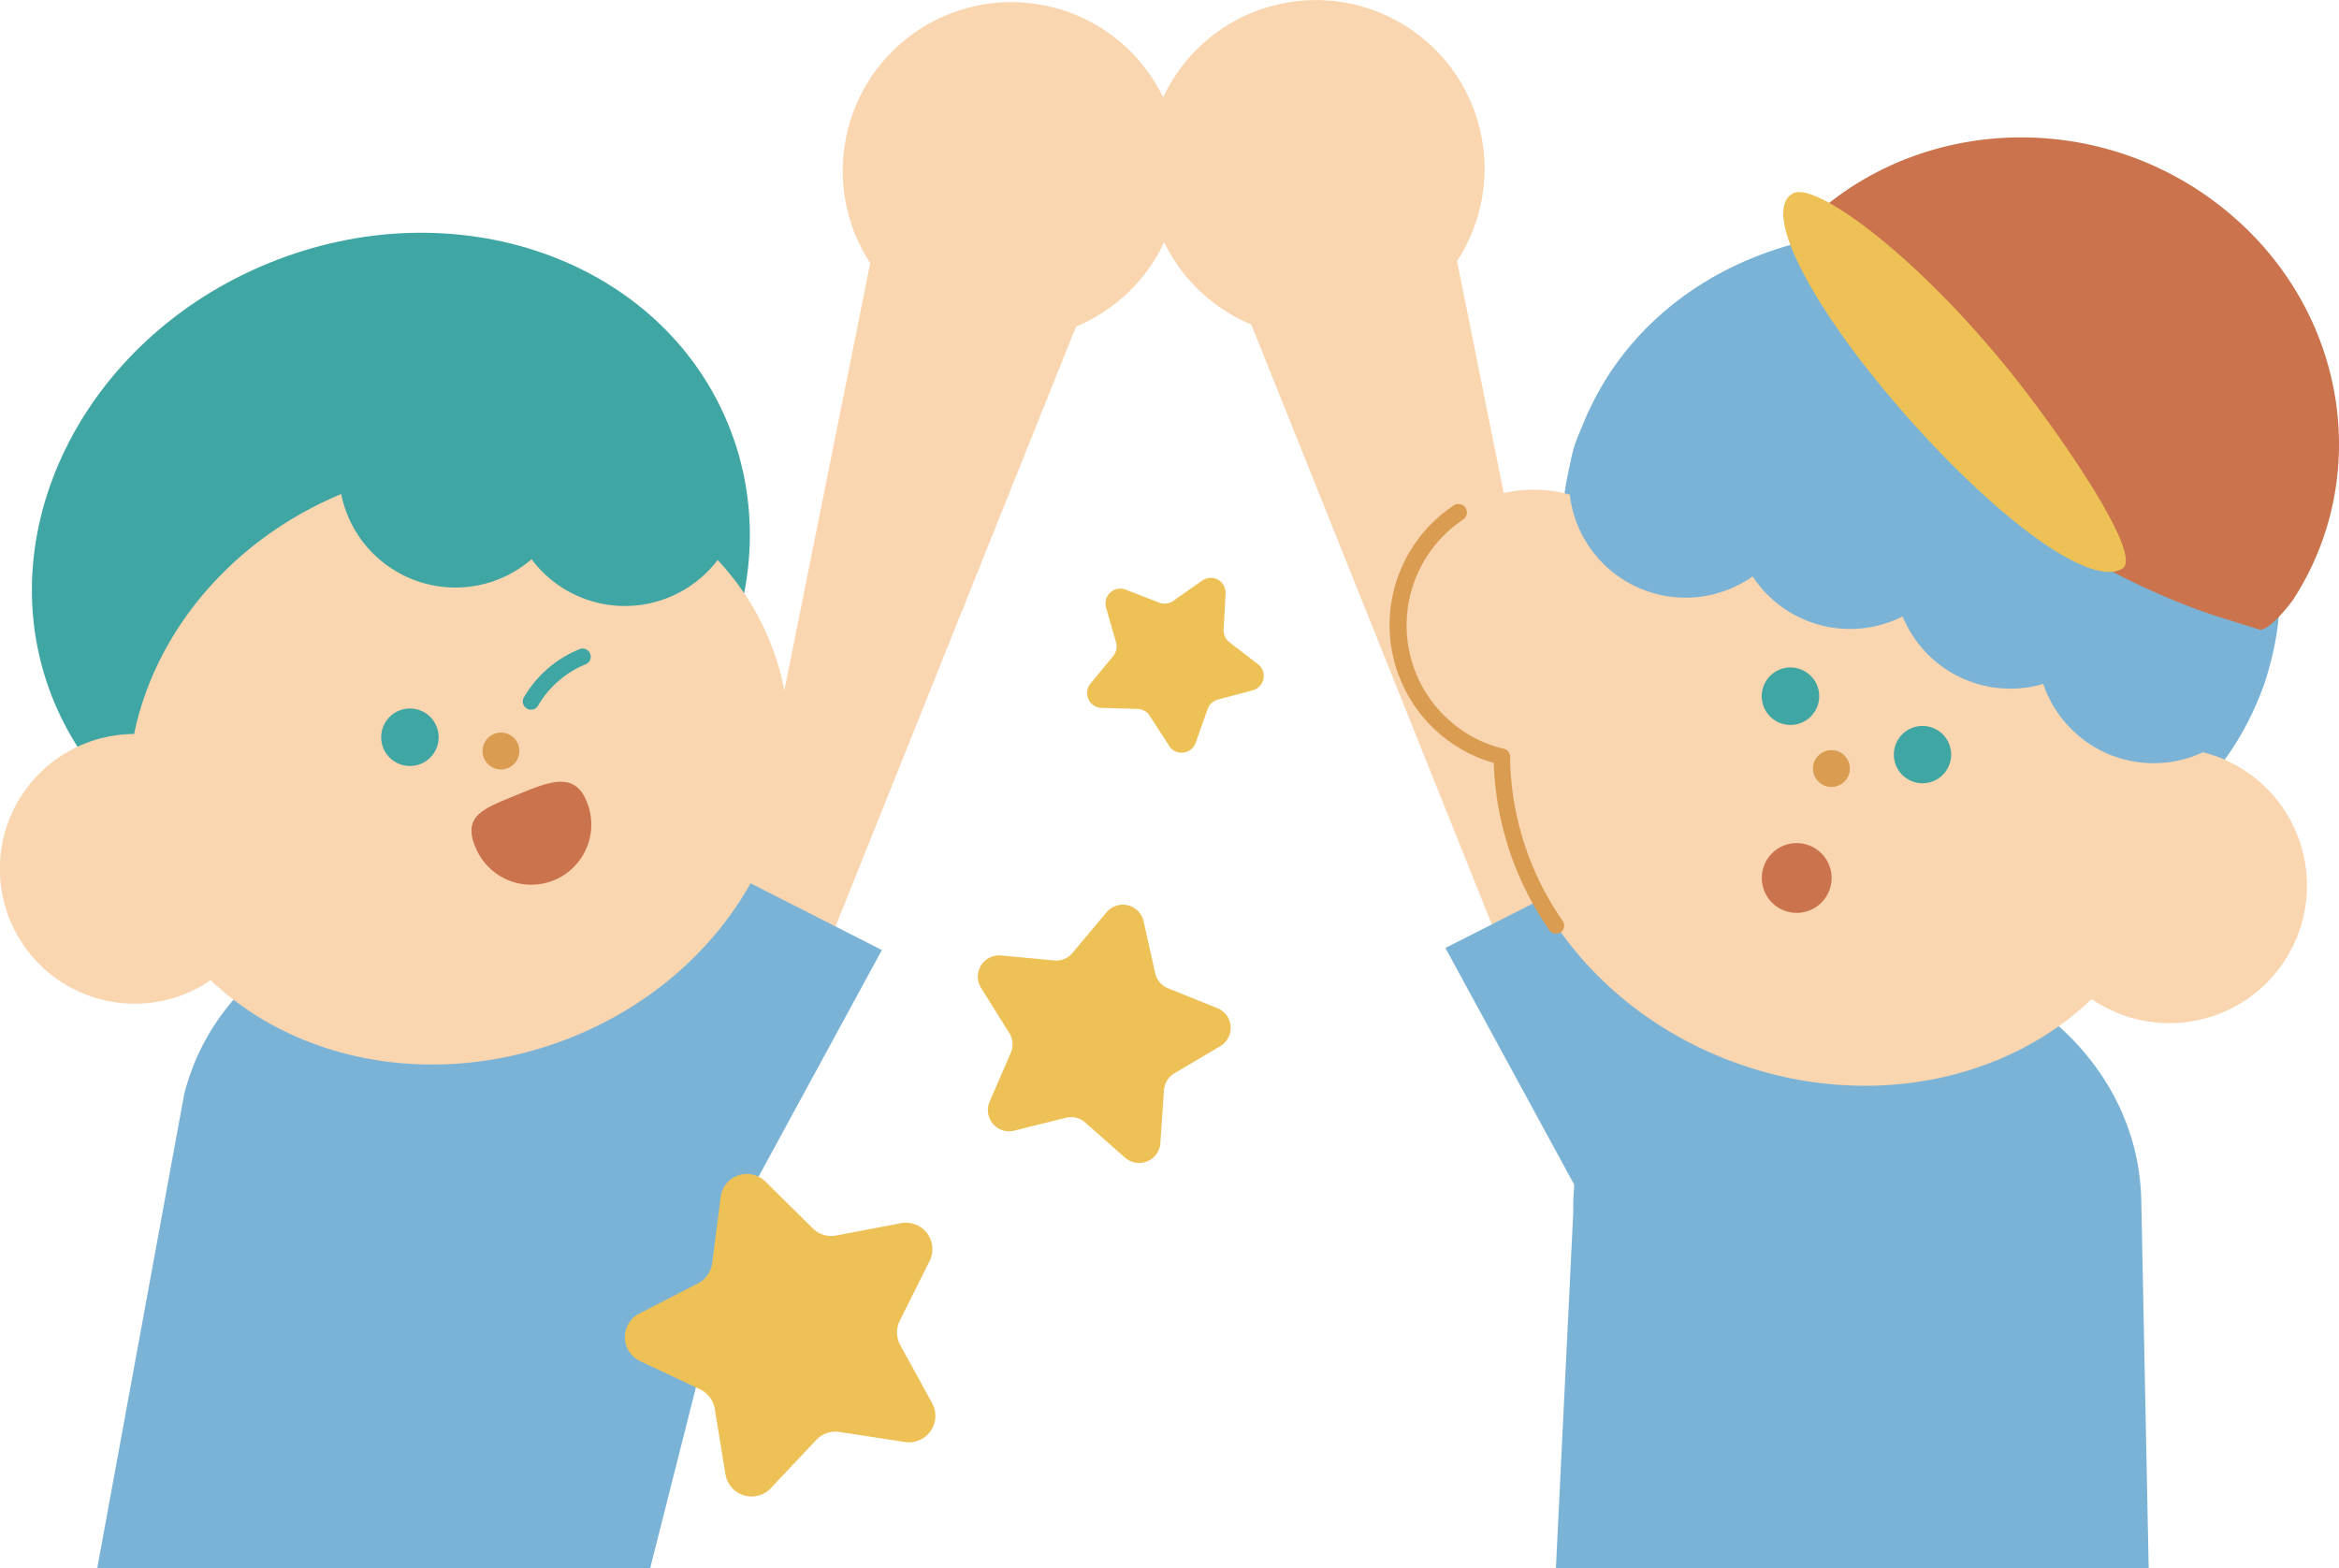<svg xmlns="http://www.w3.org/2000/svg" viewBox="0 0 315.12 211.27"><defs><style>.cls-1{fill:#40a6a3;}.cls-2{fill:#7bb3d6;}.cls-3{fill:#f9d5b0;}.cls-4{fill:#d99c50;}.cls-5{fill:#ca734c;}.cls-6{fill:#edc156;}</style></defs><title>15_join_00</title><g id="圖層_2" data-name="圖層 2"><g id="hand"><path class="cls-1" d="M98.11,57.18c9.11,22.27-3.85,48.65-28.95,58.92s-52.84.54-61.95-21.73,3.85-48.65,29-58.92S89,34.91,98.11,57.18Z"/><path class="cls-2" d="M87.6,211.27H13.1l11.72-63.88c4.63-18.3,25-28.94,45.47-23.76h0c20.48,5.18,33.34,24.21,28.72,42.51Z"/><polygon class="cls-3" points="94.4 149.09 120.41 19.69 151.41 27.94 98.38 160.19 94.4 149.09"/><polygon class="cls-2" points="99.17 164.1 118.81 128 94.4 115.59 73.78 138.6 99.17 164.1"/><circle class="cls-3" cx="136.25" cy="23" r="22.72" transform="translate(15.46 90.1) rotate(-38.63)"/><path class="cls-2" d="M209.62,211.27h79.86l-1-49.62c-.4-18.87-17.85-33.81-39-33.36h0c-21.13.45-37.92,16.12-37.52,35Z"/><polygon class="cls-3" points="219.15 148.81 193.13 19.41 162.14 27.66 215.16 159.9 219.15 148.81"/><polygon class="cls-2" points="214.37 163.81 194.73 127.72 219.15 115.31 227.76 141.65 214.37 163.81"/><circle class="cls-3" cx="177.29" cy="22.72" r="22.72" transform="translate(-0.46 41.53) rotate(-13.34)"/><path class="cls-3" d="M48.25,65.67C32.11,71.53,21,84.59,18.07,98.89a18.17,18.17,0,1,0,6.31,35.24,18.07,18.07,0,0,0,4-2.08c11.32,10.82,29.58,14.63,47,8.33,23.4-8.49,36.3-32.1,28.81-52.73S71.65,57.18,48.25,65.67Z"/><path class="cls-1" d="M58.81,97.87a3.87,3.87,0,1,1-5-2.14A3.86,3.86,0,0,1,58.81,97.87Z"/><path class="cls-4" d="M69.67,100A2.48,2.48,0,1,1,66.32,99,2.47,2.47,0,0,1,69.67,100Z"/><path class="cls-5" d="M79,107.89A8.1,8.1,0,1,1,64,114c-1.69-4.14,1.3-5.12,5.44-6.82S77.29,103.75,79,107.89Z"/><path class="cls-1" d="M75.89,57.52a15.7,15.7,0,1,1-20.48-8.59A15.69,15.69,0,0,1,75.89,57.52Z"/><path class="cls-1" d="M98.72,60a15.7,15.7,0,1,1-20.47-8.59A15.69,15.69,0,0,1,98.72,60Z"/><path class="cls-2" d="M213.33,57c-9.11,22.27,3.85,48.65,29,58.92s52.83.53,61.94-21.74-3.85-48.65-29-58.92S222.44,34.71,213.33,57Z"/><path class="cls-3" d="M213.54,67.34a18.38,18.38,0,0,1,5.74,3.76c11.42-7.46,27.07-9.46,42.08-4.06,16.47,5.91,27.86,19.18,30.86,33.75a18.53,18.53,0,1,1-10.43,33.81c-11.51,11.06-30.1,15-47.82,8.64-19.29-6.93-31.61-24-31.64-41.33a16.92,16.92,0,0,1-2.62-.83,18.23,18.23,0,1,1,13.83-33.74Z"/><path class="cls-1" d="M237.64,92.33a3.87,3.87,0,1,0,5-2.13A3.86,3.86,0,0,0,237.64,92.33Z"/><path class="cls-1" d="M255.43,100.22a3.86,3.86,0,1,0,5-2.14A3.86,3.86,0,0,0,255.43,100.22Z"/><path class="cls-4" d="M244.56,102.36a2.48,2.48,0,1,0,3.35-1A2.49,2.49,0,0,0,244.56,102.36Z"/><path class="cls-2" d="M275.62,81.18a15.7,15.7,0,1,0,20.47-8.59A15.69,15.69,0,0,0,275.62,81.18Z"/><path class="cls-2" d="M256.32,71.13a15.7,15.7,0,1,0,20.47-8.58A15.7,15.7,0,0,0,256.32,71.13Z"/><path class="cls-2" d="M234.71,63.1a15.7,15.7,0,1,0,20.48-8.59A15.71,15.71,0,0,0,234.71,63.1Z"/><path class="cls-2" d="M212.56,58.86A15.7,15.7,0,1,0,233,50.28,15.7,15.7,0,0,0,212.56,58.86Z"/><path class="cls-5" d="M308.86,80.92c10.88-16.64,7.39-39.19-9-52.58-16.16-13.22-39.29-12.92-54.39-.21l-.37-.74c-.58-1.28-.24,1.25-1.56,1.78s-3.79-1.15-3.21.14l4.59,9.28.06,0c4.83,9.26,12.74,18.91,23.12,27.4A95.37,95.37,0,0,0,298,82.82l6.4,2C305.76,85.11,308.86,80.92,308.86,80.92Z"/><path class="cls-6" d="M241.68,26c-4.53,2.1,2.06,14.92,14.25,29s25.49,24.37,30,21.61C288.58,75,279.52,61.68,275.34,56,261,36.24,245,24.49,241.68,26Z"/><path class="cls-4" d="M209.62,125.78a1.09,1.09,0,0,1-.91-.49,41.9,41.9,0,0,1-7.47-22.52,16.6,16.6,0,0,1-2-.67,19.33,19.33,0,0,1-3.39-34A1.1,1.1,0,0,1,197.12,70a17.14,17.14,0,0,0,3,30.1,18.31,18.31,0,0,0,2.48.78,1.1,1.1,0,0,1,.84,1.07,39.56,39.56,0,0,0,7.1,22.14,1.11,1.11,0,0,1-.3,1.54A1.16,1.16,0,0,1,209.62,125.78Z"/><path class="cls-5" d="M246.76,118.29a4.7,4.7,0,1,1-4.7-4.7A4.7,4.7,0,0,1,246.76,118.29Z"/><path class="cls-1" d="M71.54,95.61a1.09,1.09,0,0,1-.49-.11,1.11,1.11,0,0,1-.5-1.48,15.22,15.22,0,0,1,7.38-6.49,1.1,1.1,0,1,1,.88,2A13.31,13.31,0,0,0,72.53,95,1.09,1.09,0,0,1,71.54,95.61Z"/><path class="cls-6" d="M103.12,159.19l6.34,6.27a3.54,3.54,0,0,0,3.17,1l8.76-1.66a3.56,3.56,0,0,1,3.84,5.11l-4,8a3.61,3.61,0,0,0,.06,3.32l4.29,7.82a3.56,3.56,0,0,1-3.67,5.23l-8.81-1.35a3.55,3.55,0,0,0-3.14,1.08l-6.11,6.49a3.56,3.56,0,0,1-6.11-1.87l-1.44-8.8a3.56,3.56,0,0,0-2-2.65l-8.07-3.8a3.57,3.57,0,0,1-.11-6.4l7.93-4.08a3.57,3.57,0,0,0,1.9-2.72l1.13-8.84A3.56,3.56,0,0,1,103.12,159.19Z"/><path class="cls-6" d="M165.12,79.93l-.27,4.93a2,2,0,0,0,.77,1.66l3.9,3a2,2,0,0,1-.69,3.47l-4.77,1.27a2,2,0,0,0-1.35,1.24l-1.65,4.64a2,2,0,0,1-3.51.41l-2.68-4.14a2,2,0,0,0-1.6-.9l-4.93-.14a2,2,0,0,1-1.47-3.21L150,88.35a2,2,0,0,0,.36-1.8L149,81.82a2,2,0,0,1,2.6-2.4l4.6,1.78A2,2,0,0,0,158,81L162,78.2A2,2,0,0,1,165.12,79.93Z"/><path class="cls-6" d="M154.08,124.15l1.56,7a2.88,2.88,0,0,0,1.72,2l6.65,2.68a2.86,2.86,0,0,1,.39,5.12l-6.18,3.65a2.88,2.88,0,0,0-1.4,2.27l-.49,7.15a2.87,2.87,0,0,1-4.76,1.95l-5.37-4.74a2.86,2.86,0,0,0-2.6-.63l-6.95,1.73a2.86,2.86,0,0,1-3.32-3.92l2.85-6.57a2.88,2.88,0,0,0-.2-2.66l-3.81-6.08a2.87,2.87,0,0,1,2.71-4.37l7.13.67a2.85,2.85,0,0,0,2.47-1l4.6-5.49A2.87,2.87,0,0,1,154.08,124.15Z"/></g></g></svg>